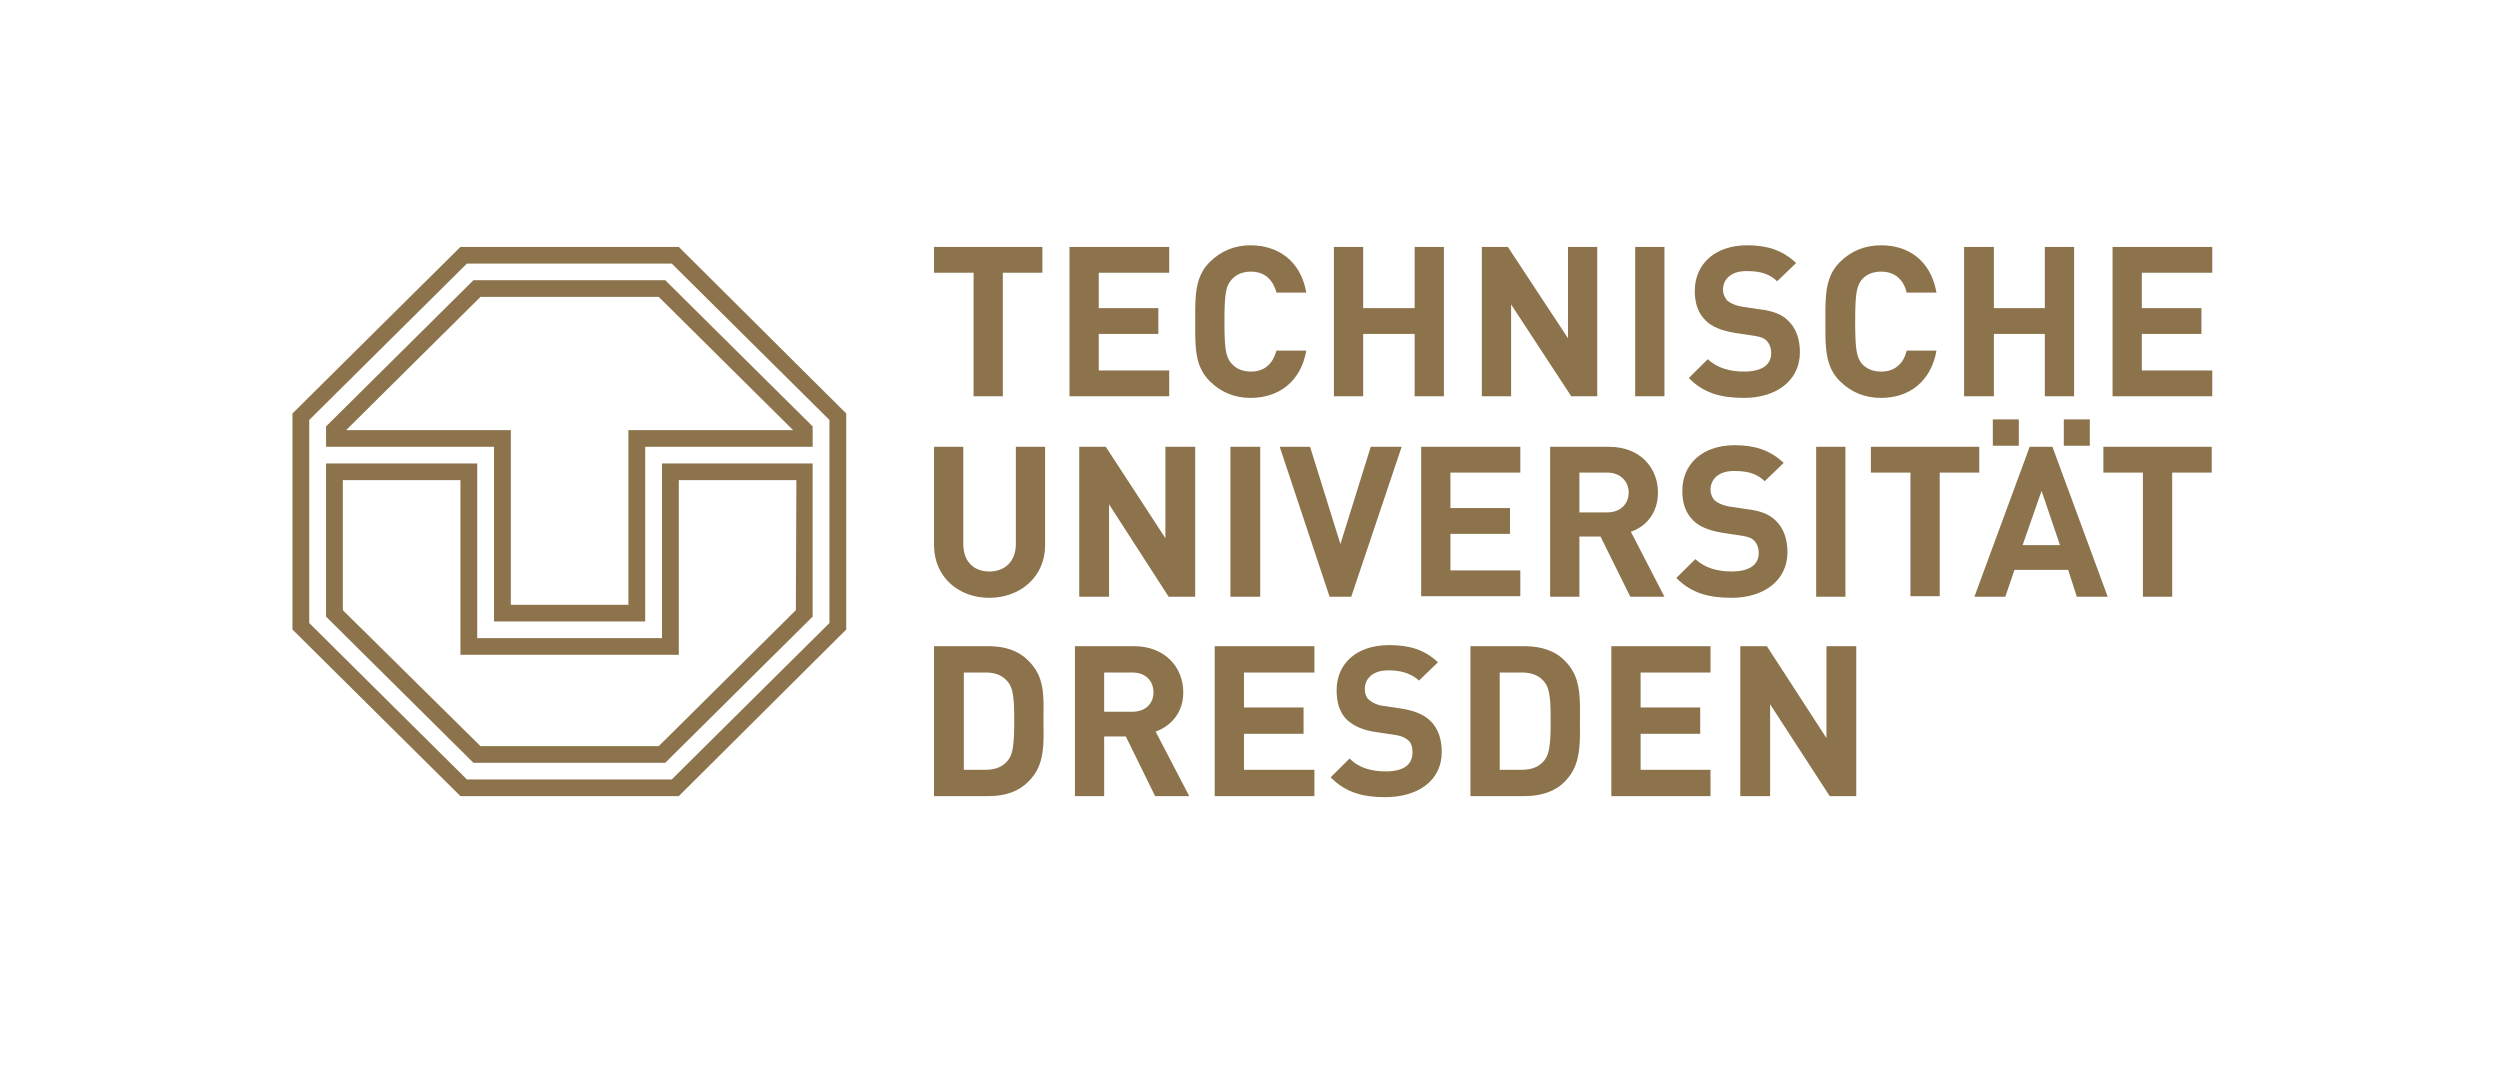 <?xml version="1.0" encoding="UTF-8"?>
<svg width="530px" height="229px" viewBox="0 0 530 229" version="1.1" xmlns="http://www.w3.org/2000/svg" xmlns:xlink="http://www.w3.org/1999/xlink">
    <title>logo-technische-universität-dresden-regular</title>
    <g id="logo-technische-universität-dresden-regular" stroke="none" stroke-width="1" fill="none" fill-rule="evenodd">
        <rect id="Rectangle" x="0" y="0" width="530" height="229"></rect>
        <g id="tu" transform="translate(62, 52)" fill="#8C734B">
            <path d="M232.507,84.763 C236.729,84.763 239.88,85.723 242.576,88.157 L242.844,88.405 L238.825,92.282 C236.87,90.459 234.344,90.115 232.275,90.115 C228.944,90.115 227.336,91.939 227.336,94.105 C227.336,94.901 227.564,95.813 228.254,96.383 C228.895,96.91 229.833,97.44 230.975,97.605 L231.243,97.636 L235.034,98.206 C237.906,98.66 239.743,99.456 241.121,100.712 C242.846,102.307 243.65,104.584 243.65,107.433 C243.65,113.584 238.481,117.002 231.703,117 C227.02,117 223.42,116.036 220.375,113.06 L220.1,112.784 L224.121,108.798 C226.074,110.85 228.83,111.532 231.817,111.532 C235.494,111.532 237.446,110.167 237.446,107.546 C237.446,106.408 237.216,105.495 236.526,104.926 C235.881,104.392 235.234,104.058 233.926,103.831 L233.655,103.787 L229.864,103.217 C227.108,102.874 225.039,101.962 223.547,100.597 C222.055,99.117 221.364,97.065 221.364,94.329 C221.364,88.748 225.499,84.763 232.507,84.763 Z M178.404,84.993 C184.949,84.993 188.856,89.431 188.856,94.788 C188.856,99.123 186.233,101.829 183.223,103.018 L182.997,103.104 L190.119,116.778 L182.883,116.778 L176.679,104.132 L172.084,104.132 L172.084,116.778 L165.883,116.778 L165.883,84.993 L178.404,84.993 Z M312.575,84.991 L325.21,104.469 L325.21,84.991 L331.527,84.991 L331.527,116.776 L325.898,116.776 L313.263,97.295 L313.263,116.776 L306.945,116.776 L306.945,84.991 L312.575,84.991 Z M300.626,84.991 L300.626,90.574 L285.808,90.574 L285.808,97.978 L298.443,97.978 L298.443,103.559 L285.808,103.559 L285.808,111.191 L300.626,111.191 L300.626,116.776 L279.605,116.776 L279.605,84.991 L300.626,84.991 Z M147.614,84.991 C150.826,84.991 153.72,85.839 155.775,87.839 L156,88.066 C158.566,90.53 159.117,93.383 159.216,96.507 L159.23,97.135 L159.23,97.135 L159.235,97.771 L159.235,97.771 L159.218,100.379 L159.218,100.379 L159.218,101.045 L159.235,103.382 L159.235,103.382 L159.234,104.055 L159.234,104.055 L159.223,104.723 C159.149,107.939 158.67,110.96 156.257,113.444 L156,113.699 C154.006,115.786 151.157,116.709 147.97,116.772 L147.614,116.776 L136.011,116.776 L136.011,84.991 L147.614,84.991 Z M216.653,84.991 L216.653,90.574 L201.722,90.574 L201.722,97.978 L214.357,97.978 L214.357,103.559 L201.722,103.559 L201.722,111.191 L216.653,111.191 L216.653,116.776 L195.516,116.776 L195.516,84.991 L216.653,84.991 Z M261.224,84.991 C264.557,84.991 267.656,85.903 269.724,88.066 C272.314,90.633 272.84,93.623 272.933,96.902 L272.947,97.584 L272.947,97.584 L272.952,98.623 L272.952,98.623 L272.944,101.053 L272.952,103.09 L272.948,103.803 C272.908,107.472 272.513,110.936 269.724,113.699 C267.73,115.786 264.777,116.709 261.58,116.772 L261.224,116.776 L249.737,116.776 L249.737,84.991 L261.224,84.991 Z M81.906,0.345 L117.403,35.66 L117.403,81.459 L81.906,116.776 L35.613,116.776 L-5.68434189e-14,81.459 L-5.68434189e-14,35.66 L35.613,0.345 L81.906,0.345 Z M80.412,3.877 L36.991,3.877 L3.561,37.027 L3.561,80.088 L36.989,113.242 L80.412,113.242 L113.84,80.088 L113.84,37.027 L80.412,3.877 Z M260.65,90.574 L255.939,90.574 L255.939,111.191 L260.65,111.191 C262.833,111.191 264.325,110.508 265.359,109.257 C266.049,108.435 266.408,107.287 266.585,105.441 L266.631,104.895 L266.631,104.895 L266.667,104.308 L266.667,104.308 L266.695,103.68 L266.695,103.68 L266.716,103.008 L266.716,103.008 L266.729,102.291 L266.729,102.291 L266.737,101.526 L266.737,101.526 L266.737,99.918 L266.737,99.918 L266.729,99.176 L266.729,99.176 L266.716,98.482 L266.716,98.482 L266.695,97.835 L266.695,97.835 L266.667,97.233 L266.667,97.233 L266.631,96.673 C266.624,96.583 266.617,96.494 266.609,96.408 L266.558,95.906 C266.373,94.296 266.017,93.292 265.359,92.512 C264.374,91.316 262.974,90.64 260.957,90.578 L260.65,90.574 Z M147.042,90.574 L142.331,90.574 L142.331,111.191 L147.042,111.191 C149.109,111.191 150.603,110.508 151.637,109.257 C152.359,108.396 152.718,107.177 152.885,105.173 L152.926,104.607 L152.926,104.607 L152.958,104 L152.958,104 L152.982,103.35 L152.982,103.35 L152.999,102.655 L152.999,102.655 L153.01,101.915 L153.01,101.915 L153.016,100.712 L153.016,100.712 L153.01,99.541 L153.01,99.541 L152.999,98.823 L152.999,98.823 L152.982,98.153 C152.979,98.045 152.975,97.939 152.971,97.835 L152.943,97.233 L152.943,97.233 L152.906,96.673 C152.749,94.602 152.391,93.409 151.637,92.512 C150.655,91.319 149.259,90.643 147.348,90.579 L147.042,90.574 Z M39.174,46.256 L39.174,83.283 L78.345,83.283 L78.345,46.256 L110.281,46.256 L110.281,78.723 L79.035,109.711 L38.369,109.711 L7.124,78.725 L7.124,46.256 L39.174,46.256 Z M35.613,49.787 L10.685,49.787 L10.685,77.358 L39.864,106.179 L77.657,106.179 L106.72,77.358 L106.834,49.787 L81.906,49.787 L81.906,86.812 L35.613,86.812 L35.613,49.787 Z M178.056,90.574 L172.082,90.574 L172.082,98.89 L178.056,98.89 C180.812,98.89 182.537,97.18 182.537,94.788 C182.537,92.355 180.912,90.675 178.296,90.578 L178.056,90.574 Z M79.037,7.408 L110.283,38.395 L110.283,42.724 L74.784,42.724 L74.784,79.751 L42.734,79.751 L42.734,42.724 L7.126,42.724 L7.126,38.395 L38.371,7.408 L79.037,7.408 Z M77.655,10.939 L39.864,10.939 L11.373,39.193 L46.295,39.193 L46.295,76.218 L71.223,76.218 L71.223,39.193 L106.146,39.193 L77.655,10.939 Z M142.217,42.724 L142.217,63.344 C142.217,66.99 144.399,69.157 147.73,69.157 C150.986,69.157 153.252,67.09 153.356,63.596 L153.36,63.344 L153.36,42.724 L159.563,42.724 L159.563,63.572 C159.563,70.294 154.278,74.738 147.73,74.738 C141.287,74.738 136.175,70.431 136.017,63.885 L136.013,63.572 L136.013,42.724 L142.217,42.724 Z M305.795,42.381 C310.017,42.381 313.161,43.447 315.858,45.884 L316.136,46.141 L312.115,50.014 C310.312,48.228 308.116,47.896 306.074,47.856 L305.567,47.851 L305.567,47.851 C302.234,47.851 300.626,49.674 300.626,51.839 C300.626,52.634 300.972,53.547 301.546,54.116 C302.179,54.638 303.099,55.065 304.222,55.309 L304.533,55.37 L308.324,55.94 C311.184,56.267 312.992,57.013 314.25,58.178 L314.411,58.332 C316.136,59.927 316.94,62.32 316.94,65.052 C316.94,71.204 311.771,74.738 305.109,74.734 C300.313,74.734 296.71,73.767 293.665,70.794 L293.39,70.518 L297.411,66.532 C299.48,68.466 302.236,69.153 305.109,69.153 C308.784,69.153 310.85,67.784 310.85,65.276 C310.85,64.137 310.506,63.229 309.818,62.542 C309.316,62.046 308.637,61.809 307.474,61.606 L306.945,61.521 L303.154,60.949 C300.398,60.495 298.329,59.697 296.951,58.33 C295.345,56.737 294.652,54.686 294.652,52.065 C294.652,46.369 298.901,42.381 305.795,42.381 Z M172.428,42.724 L185.063,62.092 L185.063,42.724 L191.381,42.724 L191.381,74.509 L185.754,74.509 L173.117,54.914 L173.117,74.509 L166.799,74.509 L166.799,42.724 L172.428,42.724 Z M205.166,42.724 L205.166,74.509 L198.849,74.509 L198.849,42.724 L205.166,42.724 Z M215.735,42.724 L222.169,63.342 L228.6,42.724 L235.148,42.724 L224.465,74.509 L219.872,74.509 L209.303,42.724 L215.735,42.724 Z M406.888,42.724 L406.888,48.192 L398.502,48.192 L398.502,74.509 L392.296,74.509 L392.296,48.192 L383.912,48.192 L383.912,42.724 L406.888,42.724 Z M329.231,42.724 L329.231,74.509 L323.027,74.509 L323.027,42.724 L329.231,42.724 Z M373.116,42.724 L384.831,74.509 L378.287,74.509 L376.448,68.814 L365.076,68.814 L363.121,74.509 L356.574,74.509 L368.288,42.724 L373.116,42.724 Z M279.147,42.723 C285.696,42.723 289.487,47.167 289.487,52.406 C289.487,56.742 286.972,59.559 283.968,60.647 L283.742,60.725 L290.862,74.507 L283.626,74.508 L277.308,61.747 L272.829,61.747 L272.829,74.508 L266.625,74.508 L266.625,42.723 L279.147,42.723 Z M260.306,42.724 L260.306,48.192 L245.488,48.192 L245.488,55.711 L258.123,55.711 L258.123,61.179 L245.488,61.179 L245.488,68.927 L260.306,68.927 L260.306,74.394 L239.285,74.394 L239.285,42.724 L260.306,42.724 Z M357.604,42.724 L357.604,48.192 L349.22,48.192 L349.22,74.394 L343.016,74.394 L343.016,48.192 L334.63,48.192 L334.63,42.724 L357.604,42.724 Z M370.813,52.065 L366.794,63.572 L374.72,63.572 L370.813,52.065 Z M278.802,48.192 L272.829,48.192 L272.829,56.622 L278.802,56.622 C281.443,56.622 283.282,54.914 283.282,52.406 C283.282,50.084 281.55,48.3 279.033,48.197 L278.802,48.192 Z M381.04,36.913 L381.04,42.494 L375.526,42.494 L375.526,36.913 L381.04,36.913 Z M365.992,36.913 L365.992,42.494 L360.477,42.494 L360.477,36.913 L365.992,36.913 Z M336.815,0.004 C342.683,0.004 347.22,3.303 348.466,9.684 L348.53,10.029 L342.212,10.029 C341.636,7.523 339.914,5.585 336.813,5.585 C335.088,5.585 333.71,6.156 332.792,7.18 L332.652,7.352 C332.63,7.381 332.608,7.41 332.586,7.439 L332.459,7.616 C332.438,7.646 332.418,7.676 332.398,7.707 L332.282,7.894 C332.264,7.926 332.246,7.958 332.228,7.991 L332.123,8.193 L332.123,8.193 L332.027,8.406 C331.995,8.48 331.966,8.556 331.937,8.634 L331.854,8.878 C331.841,8.92 331.828,8.963 331.815,9.006 L331.742,9.278 C331.73,9.325 331.719,9.373 331.708,9.422 L331.644,9.725 C331.634,9.778 331.625,9.831 331.615,9.886 L331.561,10.226 L331.561,10.226 L331.512,10.594 L331.512,10.594 L331.469,10.99 L331.469,10.99 L331.431,11.417 L331.431,11.417 L331.399,11.877 L331.399,11.877 L331.371,12.371 L331.371,12.371 L331.339,13.183 L331.339,13.183 L331.323,13.773 L331.323,13.773 L331.307,14.738 L331.307,14.738 L331.3,15.803 L331.3,15.803 L331.304,17.296 L331.304,17.296 L331.312,17.985 L331.312,17.985 L331.324,18.628 L331.324,18.628 L331.35,19.512 L331.35,19.512 L331.388,20.306 L331.388,20.306 L331.437,21.016 L331.437,21.016 L331.476,21.446 L331.476,21.446 L331.521,21.845 L331.521,21.845 L331.572,22.214 L331.572,22.214 L331.629,22.556 L331.629,22.556 L331.693,22.872 C331.715,22.973 331.738,23.07 331.763,23.164 L331.839,23.435 L331.839,23.435 L331.923,23.688 L331.923,23.688 L332.013,23.923 C332.045,23.998 332.078,24.072 332.112,24.143 L332.217,24.35 C332.235,24.384 332.254,24.417 332.273,24.45 L332.39,24.641 C332.41,24.673 332.431,24.704 332.452,24.734 L332.581,24.916 L332.581,24.916 L332.72,25.093 C332.743,25.122 332.767,25.151 332.792,25.18 C333.71,26.206 335.088,26.775 336.813,26.775 C339.82,26.775 341.53,24.955 342.157,22.558 L342.212,22.331 L348.53,22.331 C347.381,28.94 342.672,32.356 336.815,32.358 C333.252,32.358 330.381,31.104 328.083,28.827 C325.767,26.53 325.178,23.82 325.03,20.441 L325.005,19.707 L325.005,19.707 L324.99,18.951 C324.988,18.824 324.987,18.695 324.986,18.566 L324.982,17.778 L324.982,17.778 L324.982,14.584 L324.986,13.797 L324.986,13.797 L324.996,13.031 C324.999,12.905 325.002,12.78 325.005,12.656 L325.03,11.921 C325.178,8.543 325.767,5.832 328.083,3.535 C330.381,1.258 333.252,0.004 336.815,0.004 Z M203.1,0.004 C208.969,0.004 213.617,3.303 214.867,9.684 L214.931,10.029 L208.613,10.029 C207.923,7.523 206.317,5.585 203.214,5.585 C201.49,5.585 200.111,6.156 199.193,7.18 L199.04,7.352 L199.04,7.352 L198.896,7.527 L198.896,7.527 L198.761,7.707 L198.761,7.707 L198.635,7.894 C198.615,7.926 198.595,7.958 198.575,7.991 L198.462,8.193 L198.462,8.193 L198.357,8.406 L198.357,8.406 L198.26,8.634 L198.26,8.634 L198.17,8.878 C198.142,8.962 198.114,9.049 198.088,9.14 L198.014,9.422 C197.99,9.519 197.967,9.62 197.946,9.725 L197.885,10.053 C197.875,10.11 197.866,10.167 197.857,10.226 L197.805,10.594 L197.805,10.594 L197.76,10.99 L197.76,10.99 L197.721,11.417 L197.721,11.417 L197.687,11.877 L197.687,11.877 L197.646,12.632 L197.646,12.632 L197.616,13.473 L197.616,13.473 L197.602,14.084 L197.602,14.084 L197.589,15.081 L197.589,15.081 L197.585,16.559 L197.589,17.296 L197.589,17.296 L197.597,17.985 L197.597,17.985 L197.617,18.933 L197.617,18.933 L197.637,19.512 L197.637,19.512 L197.661,20.051 L197.661,20.051 L197.691,20.551 L197.691,20.551 L197.727,21.016 C197.733,21.09 197.74,21.163 197.747,21.235 L197.791,21.65 L197.791,21.65 L197.842,22.033 L197.842,22.033 L197.899,22.388 L197.899,22.388 L197.963,22.717 C197.974,22.769 197.986,22.821 197.998,22.872 L198.072,23.164 C198.177,23.54 198.301,23.858 198.449,24.143 L198.564,24.35 L198.564,24.35 L198.687,24.547 L198.687,24.547 L198.82,24.734 L198.82,24.734 L198.962,24.916 L198.962,24.916 L199.113,25.093 C199.14,25.122 199.166,25.151 199.193,25.18 C200.111,26.206 201.49,26.775 203.214,26.775 C206.223,26.775 207.824,24.955 208.548,22.558 L208.613,22.331 L214.931,22.331 C213.783,28.94 209.073,32.356 203.1,32.358 C199.653,32.358 196.78,31.104 194.484,28.827 C192.252,26.614 191.624,24.017 191.448,20.808 L191.416,20.085 L191.416,20.085 L191.396,19.341 L191.396,19.341 L191.383,18.185 L191.383,18.185 L191.383,14.177 L191.383,14.177 L191.39,13.401 C191.391,13.274 191.393,13.147 191.396,13.022 L191.416,12.278 L191.416,12.278 L191.448,11.554 C191.624,8.346 192.252,5.749 194.484,3.535 C196.782,1.258 199.653,0.004 203.1,0.004 Z M308.438,1.42108547e-14 C312.657,1.42108547e-14 315.804,1.066 318.499,3.503 L318.776,3.76 L314.755,7.634 C312.803,5.698 310.39,5.47 308.208,5.47 C304.875,5.47 303.269,7.293 303.269,9.457 C303.269,10.255 303.615,11.051 304.189,11.735 C304.82,12.257 305.743,12.684 306.865,12.927 L307.175,12.989 L310.966,13.558 C313.829,13.887 315.635,14.632 316.893,15.797 L317.054,15.951 C318.778,17.546 319.581,19.939 319.581,22.673 C319.581,28.825 314.413,32.356 307.748,32.354 C302.954,32.354 299.351,31.388 296.306,28.414 L296.031,28.138 L300.052,24.151 C302.118,26.087 304.875,26.772 307.748,26.772 C311.425,26.772 313.491,25.405 313.491,22.899 C313.491,21.76 313.147,20.849 312.457,20.165 C311.992,19.702 311.374,19.466 310.357,19.271 L309.858,19.182 L309.858,19.182 L309.586,19.139 L305.795,18.57 C303.038,18.114 300.972,17.316 299.594,15.949 C297.985,14.356 297.295,12.304 297.295,9.684 C297.295,3.988 301.546,1.42108547e-14 308.438,1.42108547e-14 Z M407,0.345 L407,5.813 L392.068,5.813 L392.068,13.33 L404.703,13.33 L404.703,18.8 L392.068,18.8 L392.068,26.545 L407,26.545 L407,32.013 L385.863,32.013 L385.863,0.345 L407,0.345 Z M360.707,0.345 L360.707,13.33 L371.503,13.33 L371.503,0.345 L377.709,0.345 L377.709,32.013 L371.503,32.013 L371.503,18.8 L360.707,18.8 L360.707,32.013 L354.389,32.013 L354.389,0.345 L360.707,0.345 Z M158.987,0.345 L158.987,5.813 L150.601,5.813 L150.601,32.013 L144.399,32.013 L144.399,5.813 L136.011,5.813 L136.011,0.345 L158.987,0.345 Z M185.868,0.345 L185.868,5.813 L170.934,5.813 L170.934,13.33 L183.571,13.33 L183.571,18.8 L170.934,18.8 L170.934,26.545 L185.868,26.545 L185.868,32.013 L164.73,32.013 L164.73,0.345 L185.868,0.345 Z M226.994,0.345 L226.994,13.33 L237.906,13.33 L237.906,0.345 L244.11,0.345 L244.11,32.013 L237.906,32.013 L237.906,18.8 L226.994,18.8 L226.994,32.013 L220.788,32.013 L220.788,0.345 L226.994,0.345 Z M257.665,0.345 L270.416,19.711 L270.416,0.345 L276.618,0.345 L276.618,32.013 L271.105,32.013 L258.353,12.535 L258.353,32.013 L252.15,32.013 L252.15,0.345 L257.665,0.345 Z M290.863,0.345 L290.863,32.013 L284.66,32.013 L284.66,0.345 L290.863,0.345 Z" id="Shape"></path>
        </g>
    </g>
</svg>